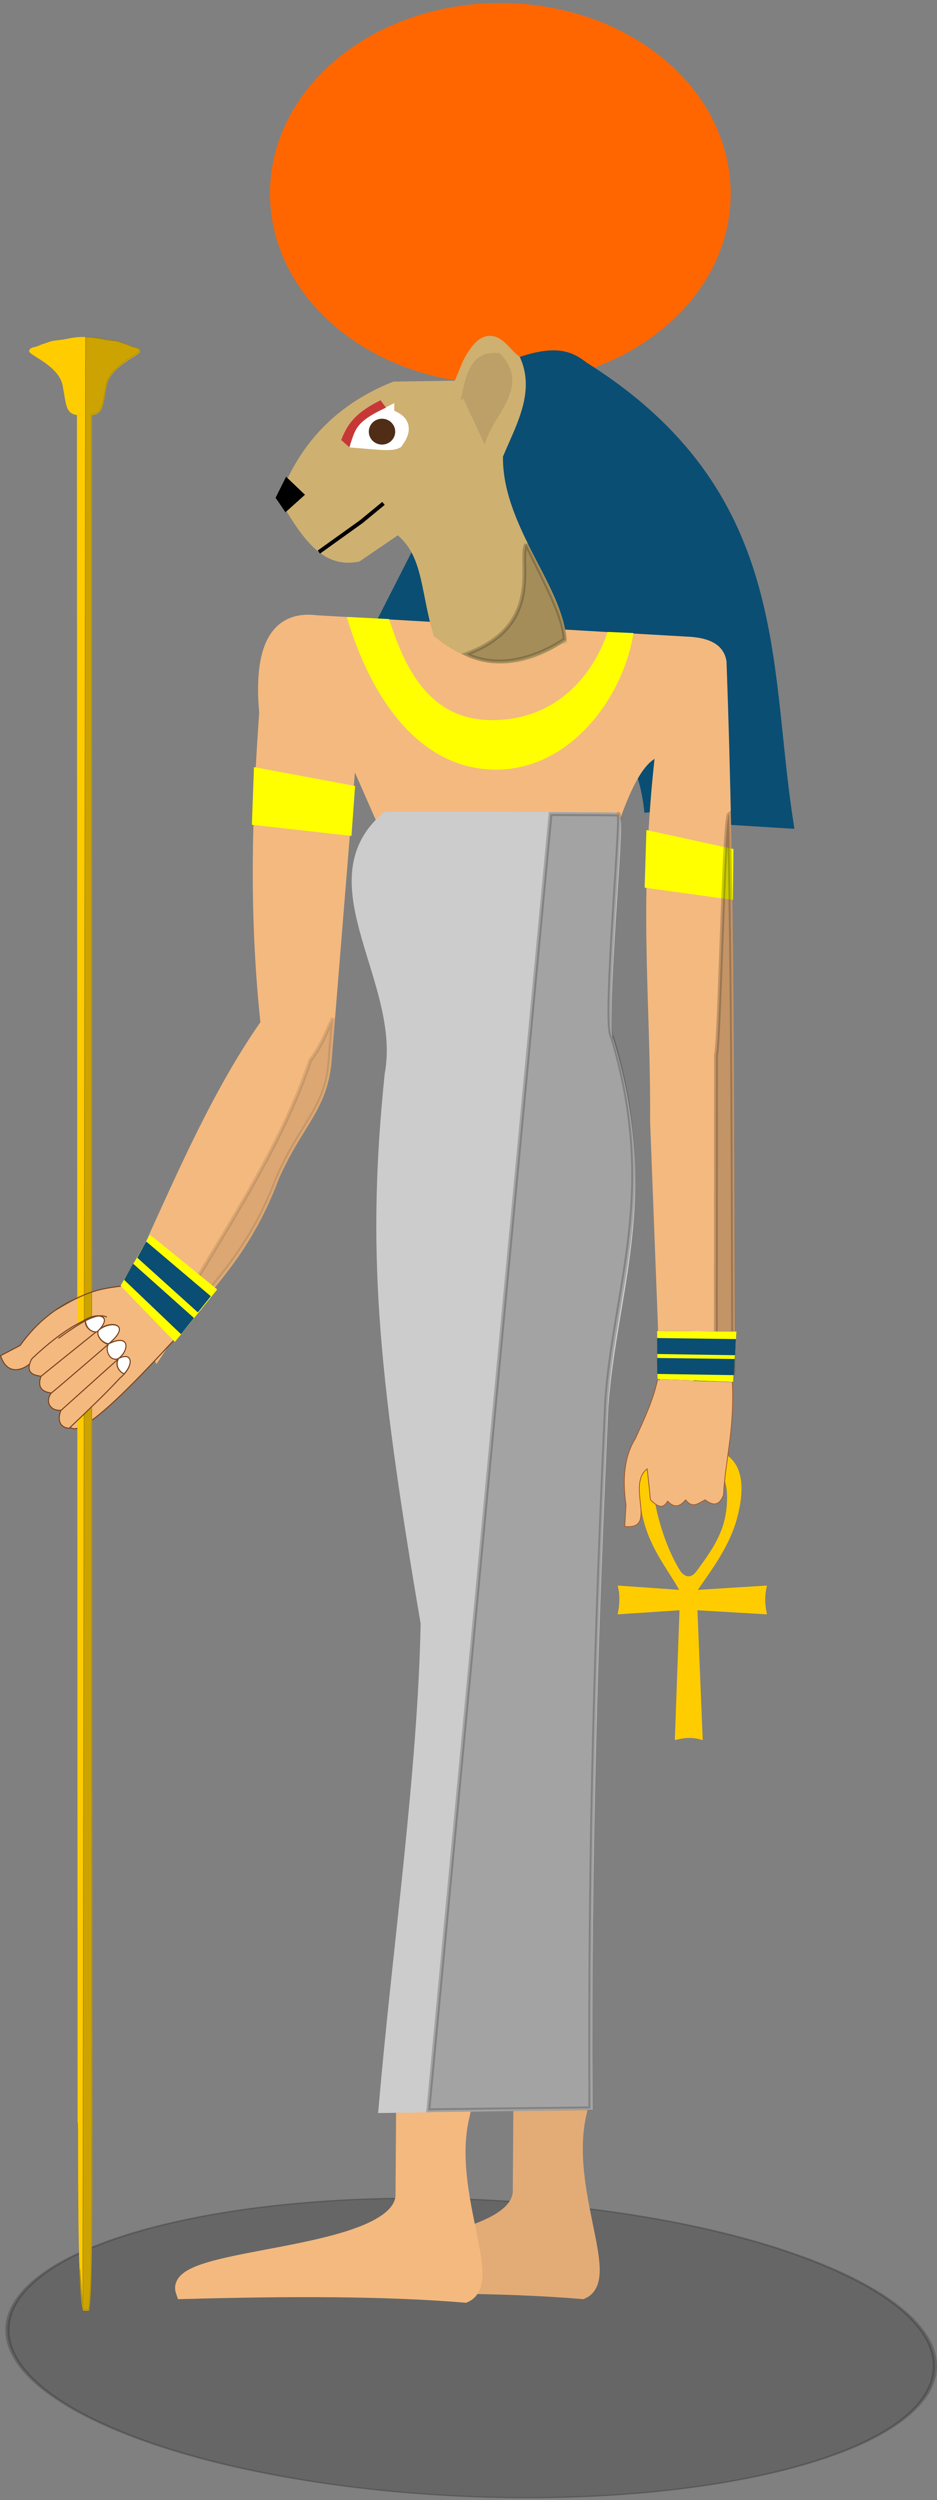 <?xml version="1.0" encoding="UTF-8" standalone="no"?>
<!-- Created with Inkscape (http://www.inkscape.org/) -->

<svg
   xmlns:dc="http://purl.org/dc/elements/1.1/"
   xmlns:cc="http://creativecommons.org/ns#"
   xmlns:rdf="http://www.w3.org/1999/02/22-rdf-syntax-ns#"
   xmlns:svg="http://www.w3.org/2000/svg"
   xmlns="http://www.w3.org/2000/svg"
   xmlns:sodipodi="http://sodipodi.sourceforge.net/DTD/sodipodi-0.dtd"
   xmlns:inkscape="http://www.inkscape.org/namespaces/inkscape"
   width="243.397"
   height="648.905"
   id="svg4228"
   version="1.1"
   inkscape:version="0.48.4 r9939"
   sodipodi:docname="tefnut-upgraded.svg"
   inkscape:export-filename="/home/jvhoof/Dropbox/Games for design and play/PROJECT FOLDER/Assets/Backgrounds/tefnut-upgraded.png"
   inkscape:export-xdpi="90"
   inkscape:export-ydpi="90">
  <rect width="100%" height="100%" fill="#808080" stroke="none"/>
  <defs
     id="defs4230" />
  <sodipodi:namedview
     id="base"
     pagecolor="#ffffff"
     bordercolor="#666666"
     borderopacity="1.0"
     inkscape:pageopacity="0.0"
     inkscape:pageshadow="2"
     inkscape:zoom="2.8284271"
     inkscape:cx="83.373705"
     inkscape:cy="301.45099"
     inkscape:document-units="px"
     inkscape:current-layer="layer1"
     showgrid="false"
     fit-margin-top="0"
     fit-margin-left="0"
     fit-margin-right="0"
     fit-margin-bottom="0"
     inkscape:window-width="1600"
     inkscape:window-height="843"
     inkscape:window-x="0"
     inkscape:window-y="0"
     inkscape:window-maximized="1"
     showguides="true"
     inkscape:guide-bbox="true" />
  <g
     inkscape:label="Layer 1"
     inkscape:groupmode="layer"
     id="layer1"
     transform="translate(2.277,-1.203)">
    <g
       id="g22363-7"
       transform="matrix(-0.214,0,0,0.214,31.737,144.55)"
       style="fill:#ffcc00;fill-opacity:1;stroke:#ffcc00;stroke-opacity:1">
      <path
         inkscape:connector-curvature="0"
         style="fill:#ffcc00;fill-opacity:1;fill-rule:evenodd;stroke:#ffcc00;stroke-width:0.214px;stroke-linecap:round;stroke-linejoin:round;stroke-opacity:1"
         d="M 63.938,395.656 C 57.651,395.713 48.572,394.979 52,412.75 c 1.696,8.794 6.417,14.112 9.781,20.125 l -16.062,-1.125 c 0.657,2.416 0.491,4.834 0,7.25 l 16.062,-1.062 -1.219,33.719 c 2.126,-0.544 4.335,-0.881 7.031,0 L 66.219,437.938 84.281,439 c -0.547,-2.416 -0.606,-4.834 0,-7.25 l -18.062,1.125 c 3.802,-5.551 8.535,-11.633 10.469,-19.375 4.203,-16.831 -5.906,-17.906 -12.75,-17.844 z m 0.094,3.188 c 5.159,0.031 11.539,1.405 9.844,13.688 -0.838,6.076 -4.187,10.665 -7.656,15.375 -1.241,1.745 -2.897,2.086 -4.438,0 -2.461,-3.951 -4.67,-9.391 -6.094,-15.469 -3.035,-12.954 3.757,-13.621 8.344,-13.594 z"
         transform="matrix(-4.669,0,0,4.669,-377.938,-762.045)"
         id="path2718-6" />
    </g>
    <path
       sodipodi:type="arc"
       style="opacity:0.2;fill:#000000;fill-opacity:1;stroke:#000000;stroke-width:0.8;stroke-miterlimit:4;stroke-opacity:1;stroke-dasharray:none"
       id="path5200"
       sodipodi:cx="136.4716"
       sodipodi:cy="666.44269"
       sodipodi:rx="84.145706"
       sodipodi:ry="96.166519"
       d="m 220.617,666.443 c 0,53.111 -37.673,96.167 -84.146,96.167 -46.472,0 -84.146,-43.055 -84.146,-96.167 0,-53.111 37.673,-96.167 84.146,-96.167 46.472,0 84.146,43.055 84.146,96.167 z"
       transform="matrix(1.144,-0.231,0.753,0.35,-537.843,408.912)" />
    <path
       sodipodi:type="arc"
       style="fill:#ff6600;fill-opacity:1;stroke:#ff6600;stroke-width:1.196;stroke-miterlimit:4;stroke-opacity:1;stroke-dasharray:none"
       id="path4325"
       sodipodi:cx="-878.26453"
       sodipodi:cy="670.77704"
       sodipodi:rx="12.816311"
       sodipodi:ry="20.455589"
       d="m -865.448,670.777 c 0,11.297 -5.738,20.456 -12.816,20.456 -7.078,0 -12.816,-9.158 -12.816,-20.456 0,-11.297 5.738,-20.456 12.816,-20.456 7.078,0 12.816,9.158 12.816,20.456 z"
       transform="matrix(4.46,0,0,2.348,4044.747,-1523.555)" />
    <path
       style="fill:#0a4e73;fill-opacity:1;stroke:#0a4e73;stroke-width:4.194px;stroke-linecap:butt;stroke-linejoin:miter;stroke-opacity:1"
       d="m 167.196,211.963 34.42,2.118 c -6.31,-41.16 -0.928,-84.556 -52.689,-117.027 -3.159,-2.372 -6.406,-4.671 -17.475,-0.53 L 89.619,178.602 c 25.859,11.12 73.304,-10.878 77.577,33.361 z"
       id="path4319"
       inkscape:connector-curvature="0"
       sodipodi:nodetypes="cccccc" />
    <path
       style="fill:#f4b97f;fill-opacity:1;stroke:#f4b97f;stroke-width:4.194px;stroke-linecap:butt;stroke-linejoin:miter;stroke-opacity:1"
       d="m 186.538,350.384 c -0.247,-62.16 -0.034,-117.98 -2.184,-177.286 -0.502,-3.159 -3.458,-4.137 -7.114,-4.493 l -97.425,-5.617 c -10.18,-1.292 -14.128,6.858 -12.659,23.215 -1.85,25.775 -2.725,52.134 0.374,80.879 -14.794,20.954 -25.377,48.035 -35.534,69.197 l 6.702,14.677 c 9.824,-14.873 21.28,-22.521 29.535,-44.63 6.235,-14.105 12.274,-17.631 13.48,-29.255 l 6.785,-83.802 9.735,22.14 58.038,-0.749 c 4.992,-14.445 8.926,-18.969 13.918,-19.452 -4.72,40.384 -1.281,64.653 -1.498,96.979 l 2.669,69.745 z"
       id="path4315"
       inkscape:connector-curvature="0"
       sodipodi:nodetypes="ccccccccccccccccc" />
    <path
       style="fill:#ceb071;fill-opacity:1;stroke:#ceb071;stroke-width:4.194px;stroke-linecap:butt;stroke-linejoin:miter;stroke-opacity:1"
       d="m 142.701,166.415 c -1.68,-13.261 -16.851,-28.932 -16.416,-47.129 3.29,-8.031 8.177,-16.063 4.766,-24.094 -3.808,-2.965 -5.972,-9.237 -11.12,0.53 l -2.648,6.354 -16.945,0.265 c -14.07,5.661 -22.905,15.348 -27.801,28.065 6.933,12.237 11.509,15.68 17.739,14.562 l 10.855,-7.413 c 8.691,6.195 7.712,16.199 11.12,27.536 10.149,8.072 20.299,8.065 30.448,1.324 z"
       id="path4321"
       inkscape:connector-curvature="0"
       sodipodi:nodetypes="ccccccccccc" />
    <path
       style="fill:#e3ac76;fill-opacity:1;stroke:#e3ac76;stroke-width:4.194px;stroke-linecap:butt;stroke-linejoin:miter;stroke-opacity:1"
       d="m 133.154,550.633 -0.133,19.593 c -1.045,16.818 -60.44,14.944 -57.124,24.676 26.618,-0.724 51.857,-0.822 73.015,0.936 7.739,-3.501 -5.416,-26.243 -0.936,-46.056 z"
       id="path4841-0"
       inkscape:connector-curvature="0"
       sodipodi:nodetypes="cccccc" />
    <path
       style="fill:#f4b97f;fill-opacity:1;stroke:#f4b97f;stroke-width:4.194px;stroke-linecap:butt;stroke-linejoin:miter;stroke-opacity:1"
       d="m 102.694,551.569 -0.133,19.593 c -1.045,16.818 -60.44,14.944 -57.124,24.676 26.618,-0.724 51.857,-0.822 73.015,0.936 7.739,-3.501 -5.416,-26.243 -0.936,-46.056 z"
       id="path4841"
       inkscape:connector-curvature="0"
       sodipodi:nodetypes="cccccc" />
    <path
       style="fill:#cccccc;stroke:#cccccc;stroke-width:4.194px;stroke-linecap:butt;stroke-linejoin:miter;stroke-opacity:1"
       d="m 98.354,214.021 c -18.836,16.422 5.871,41.816 1.378,66.166 -4.559,44.614 -2.109,75.141 9.361,142.286 -0.766,38.834 -7.227,83.363 -10.859,125.062 l 51.298,-0.749 c -0.355,-64.768 1.495,-123.655 4.119,-180.479 2.189,-30.291 13.632,-54.22 1.498,-94.358 -2.592,-2.962 3.184,-61.741 1.498,-57.663 -2.247,-0.374 -58.292,-0.265 -58.292,-0.265 z"
       id="path4317"
       inkscape:connector-curvature="0"
       sodipodi:nodetypes="cccccccccc" />
    <path
       style="fill:#ffffff;stroke:#ffffff;stroke-width:4.194px;stroke-linecap:butt;stroke-linejoin:miter;stroke-opacity:1"
       d="m 98.046,109.256 c -3.106,1.581 -6.253,3.138 -6.927,6.178 3.677,0.285 8.036,0.843 9.361,0.187 2.926,-3.99 0.54,-5.325 -2.434,-6.365 z"
       id="path4835"
       inkscape:connector-curvature="0"
       sodipodi:nodetypes="cccc" />
    <path
       inkscape:connector-curvature="0"
       style="opacity:0.1;fill:#000000;stroke:#000000;stroke-width:1px;stroke-linecap:butt;stroke-linejoin:miter;stroke-opacity:1"
       d="m 10.376,359.082 7.42,5.395 11.615,-2.274 10.801,-10.811 c 2.456,-3.718 5.041,-6.971 7.625,-10.125 2.584,-3.154 5.188,-6.201 7.75,-9.469 1.281,-1.634 2.534,-3.305 3.781,-5.094 1.247,-1.789 2.493,-3.689 3.688,-5.719 1.194,-2.029 2.346,-4.208 3.469,-6.562 1.123,-2.354 2.218,-4.893 3.25,-7.656 1.559,-3.526 3.101,-6.379 4.562,-8.875 1.462,-2.496 2.843,-4.639 4.062,-6.688 1.22,-2.049 2.261,-4.002 3.094,-6.188 0.417,-1.093 0.801,-2.232 1.094,-3.469 0.293,-1.236 0.505,-2.578 0.656,-4.031 l 0.969,-12.031 c -1.825,3.608 -2.815,6.938 -5.906,10.969 -8.05,24.173 -24.581,47.694 -38.219,71.438 -9.344,6.811 -20.367,8.146 -29.711,11.19 z"
       id="path4968"
       sodipodi:nodetypes="ccccssssscssssccccc" />
    <path
       inkscape:connector-curvature="0"
       style="opacity:0.2;fill:#000000;stroke:#000000;stroke-width:1px;stroke-linecap:butt;stroke-linejoin:miter;stroke-opacity:1"
       d="m 112.006,548.904 39.075,-0.467 c -0.089,-16.192 -0.04,-35.298 0.125,-50.814 0.165,-15.517 0.439,-30.727 0.812,-45.688 0.373,-14.96 0.838,-29.664 1.375,-44.188 0.537,-14.524 1.157,-28.857 1.812,-43.062 0.274,-3.786 0.689,-7.493 1.188,-11.125 0.499,-3.632 1.092,-7.185 1.688,-10.75 1.191,-7.13 2.441,-14.232 3.25,-21.625 0.404,-3.696 0.696,-7.449 0.812,-11.344 0.116,-3.894 0.05,-7.913 -0.25,-12.094 -0.3,-4.181 -0.843,-8.539 -1.688,-13.094 -0.844,-4.555 -1.983,-9.326 -3.5,-14.344 -0.324,-0.37 -0.532,-1.617 -0.625,-3.5 -0.093,-1.883 -0.075,-4.381 0,-7.312 0.151,-5.863 0.577,-13.379 1.031,-20.656 0.455,-7.278 0.924,-14.329 1.188,-19.312 0.132,-2.492 0.227,-4.465 0.219,-5.688 -0.004,-0.611 -0.043,-1.043 -0.094,-1.25 -0.051,-0.207 -0.113,-0.192 -0.219,0.062 -0.654,-0.109 -10.405,-0.115 -17.469,-0.156 l -31.762,336.47 z"
       id="path4929"
       sodipodi:nodetypes="ccssscsssssscsssscccccc" />
    <path
       style="fill:#ffff00;stroke:#ffff00;stroke-width:0.929px;stroke-linecap:butt;stroke-linejoin:miter;stroke-opacity:1"
       d="m 166.087,217.219 21.688,4.726 -0.126,12.301 -21.997,-3.049 z"
       id="path5019-2"
       inkscape:connector-curvature="0"
       sodipodi:nodetypes="ccccc" />
    <path
       inkscape:connector-curvature="0"
       style="opacity:0.2;fill:#000000;stroke:#000000;stroke-width:1px;stroke-linecap:butt;stroke-linejoin:miter;stroke-opacity:1"
       d="m 183.702,275.018 -0.03,79.818 c 0,0 1.576,5.532 4.031,4.656 l 0.5,-2.219 c -0.193,-48.528 -0.133,-97.389 -1.125,-144.719 -1.333,0.925 -2.473,60.22 -3.376,62.463 z"
       id="path4991"
       sodipodi:nodetypes="ccccccc" />
    <path
       style="fill:#ffff00;stroke:#ffff00;stroke-width:1px;stroke-linecap:butt;stroke-linejoin:miter;stroke-opacity:1"
       d="m 99.875,160.646 c 4.095,12.756 10.592,26.119 26.875,26.25 16.283,0.131 26.397,-10.764 30.625,-22.875 l 5.75,0.25 c -2.984,17.362 -17.715,36.078 -37.625,34.375 -19.91,-1.703 -30.702,-22.31 -35.562,-38.5 z"
       id="path5017"
       inkscape:connector-curvature="0"
       sodipodi:nodetypes="czcczcc"
       transform="translate(-1.442,1.722)" />
    <path
       style="fill:#ffff00;stroke:#ffff00;stroke-width:1px;stroke-linecap:butt;stroke-linejoin:miter;stroke-opacity:1"
       d="m 65.617,199.19 25.258,4.706 -0.875,12 -24.889,-2.787 z"
       id="path5019"
       inkscape:connector-curvature="0"
       sodipodi:nodetypes="ccccc"
       transform="translate(-1.442,1.722)" />
    <path
       sodipodi:type="arc"
       style="fill:#502d16;fill-opacity:1;stroke:#502d16;stroke-width:0.8;stroke-miterlimit:4;stroke-opacity:1;stroke-dasharray:none"
       id="path5057"
       sodipodi:cx="98.994949"
       sodipodi:cy="113.39681"
       sodipodi:rx="3.0052037"
       sodipodi:ry="3.4471455"
       d="m 102,113.397 c 0,1.904 -1.345,3.447 -3.005,3.447 -1.66,0 -3.005,-1.543 -3.005,-3.447 0,-1.904 1.345,-3.447 3.005,-3.447 1.66,0 3.005,1.543 3.005,3.447 z"
       transform="matrix(1.008,0,0,0.873,-2.834,14.248)" />
    <path
       style="fill:#c83737;stroke:#c83737;stroke-width:1px;stroke-linecap:butt;stroke-linejoin:miter;stroke-opacity:1"
       d="m 89.67,114.678 c 1.356,-3.947 1.569,-6.058 8.994,-9.59 l -0.795,-1.083 c -5.767,2.943 -7.881,5.551 -9.48,9.546 z"
       id="path5077"
       inkscape:connector-curvature="0"
       sodipodi:nodetypes="ccccc"
       transform="translate(-1.442,1.722)" />
    <path
       style="fill:#000000;stroke:#000000;stroke-width:1px;stroke-linecap:butt;stroke-linejoin:miter;stroke-opacity:1"
       d="m 73.407,131.693 4.243,-3.801 -4.022,-3.845 -2.298,4.596 z"
       id="path5079"
       inkscape:connector-curvature="0"
       transform="translate(-1.442,1.722)" />
    <path
       style="fill:none;stroke:#000000;stroke-width:1px;stroke-linecap:butt;stroke-linejoin:miter;stroke-opacity:1"
       d="m 82,142.771 11,-7.875 5.775,-4.755"
       id="path5081"
       inkscape:connector-curvature="0"
       transform="translate(-1.442,1.722)"
       sodipodi:nodetypes="ccc" />
    <path
       style="fill:#bca068;fill-opacity:1;stroke:#bca068;stroke-width:1px;stroke-linecap:butt;stroke-linejoin:miter;stroke-opacity:1"
       d="m 119.625,102.021 5.375,11.5 c 2.155,-6.748 11.406,-13.938 3.75,-21.875 -6.227,-0.742 -7.895,4.122 -9.125,10.375 z"
       id="path5083"
       inkscape:connector-curvature="0"
       sodipodi:nodetypes="cccc"
       transform="translate(-1.442,1.722)" />
    <path
       style="opacity:0.2;fill:#000000;stroke:#000000;stroke-width:1px;stroke-linecap:butt;stroke-linejoin:miter;stroke-opacity:1"
       d="m 135.844,140.709 c -2.195,4.297 4.919,21.029 -15.579,28.541 9.731,4.75 20.428,-0.353 25.584,-3.805 -0.404,-5.857 -3.7,-11.949 -10.006,-24.737 z"
       id="path5147"
       inkscape:connector-curvature="0"
       transform="translate(-1.442,1.722)"
       sodipodi:nodetypes="cccc" />
    <path
       style="fill:#f4b97f;fill-opacity:1;fill-rule:evenodd;stroke:#784421;stroke-width:0.277px;stroke-linecap:round;stroke-linejoin:round;stroke-opacity:1"
       d="m 33.765,334.571 c -9.776,0.616 -21.803,3.217 -30.818,15.856 l -5.086,2.651 c 2.001,6.155 7.315,3.279 9.19,0.361 -1.194,2.627 -0.854,4.418 2.192,4.734 -0.877,2.474 -0.162,4.031 2.659,4.374 -1.734,2.35 -0.151,4.737 2.504,4.494 -1.209,3.11 0.293,4.635 1.901,4.831 4.121,2.388 24.465,-20.766 26.577,-22.766"
       id="path2694"
       sodipodi:nodetypes="ccccccccc"
       inkscape:connector-curvature="0" />
    <path
       inkscape:connector-curvature="0"
       style="fill:#ffff00;fill-opacity:1;fill-rule:evenodd;stroke:#ffff00;stroke-width:0.277;stroke-linecap:round;stroke-linejoin:round;stroke-miterlimit:4;stroke-opacity:1;stroke-dasharray:none"
       d="m 36.766,321.92 17.185,13.99 -10.808,13.404 -13.935,-14.4 7.558,-12.994 z"
       id="path31793"
       sodipodi:nodetypes="ccccc" />
    <path
       inkscape:connector-curvature="0"
       id="path31795"
       d="m 35.748,323.667 16.54,13.999 -3.188,3.977 -15.548,-14.019 2.197,-3.957 z"
       style="fill:#0a4e73;fill-opacity:1;fill-rule:evenodd;stroke:#0a4e73;stroke-width:0.277;stroke-linecap:round;stroke-linejoin:round;stroke-miterlimit:4;stroke-opacity:1;stroke-dasharray:none"
       sodipodi:nodetypes="ccccc" />
    <path
       inkscape:connector-curvature="0"
       sodipodi:nodetypes="ccccc"
       style="fill:#0a4e73;fill-opacity:1;fill-rule:evenodd;stroke:#0a4e73;stroke-width:0.277;stroke-linecap:round;stroke-linejoin:round;stroke-miterlimit:4;stroke-opacity:1;stroke-dasharray:none"
       d="m 32.341,329.422 15.577,13.898 -3.188,3.977 -14.585,-13.917 2.197,-3.957 z"
       id="path13461" />
    <path
       style="fill:#f4b97f;fill-opacity:1;fill-rule:evenodd;stroke:none"
       d="m 25.379,343.079 c -2.197,-1.117 -5.345,0.35 -12.471,5.504 l -0.545,-7.482 c 7.361,-4.257 10.581,-5.349 16.696,-6.079"
       id="path18425"
       sodipodi:nodetypes="cccc"
       inkscape:connector-curvature="0" />
    <path
       inkscape:connector-curvature="0"
       inkscape:transform-center-x="20.552319"
       inkscape:transform-center-y="152.85782"
       sodipodi:nodetypes="czcczccczzzzzzczzzzzzcc"
       id="path6171"
       d="m 21.598,552.073 c 0,0 0.166,-2.409 0.026,0.792 -0.14,3.201 0.289,42.716 -0.876,47.969 l -1.366,0 c -1.573,-5.297 -1.171,-44.782 -1.3,-48.04 -0.129,-3.258 -0.099,-0.73 -0.099,-0.73 l 5e-5,0 -0.167,-443.214 c -2.89,-0.404 -2.753,-2.311 -3.714,-7.573 -0.961,-5.262 -8.888,-7.992 -8.708,-8.97 0.18,-0.978 1.426,-0.778 2.316,-1.232 0.89,-0.454 2.281,-0.77 2.921,-1.07 0.64,-0.301 2.486,-0.391 3.471,-0.56 0.985,-0.169 1.455,-0.322 2.443,-0.445 0.988,-0.122 1.064,-0.231 3.163,-0.231 2.099,1e-5 2.176,0.109 3.163,0.231 0.988,0.122 1.457,0.276 2.443,0.445 0.985,0.169 2.831,0.259 3.471,0.56 0.64,0.301 2.031,0.616 2.921,1.07 0.89,0.454 2.136,0.254 2.316,1.232 0.18,0.978 -7.746,3.708 -8.708,8.97 -0.961,5.262 -0.825,7.169 -3.812,7.587 z"
       style="fill:#ffcc00;fill-opacity:1;fill-rule:evenodd;stroke:#ffcc00;stroke-width:0.21px;stroke-linecap:round;stroke-linejoin:round;stroke-opacity:1" />
    <path
       style="opacity:0.2;fill:#000000;fill-opacity:1;fill-rule:evenodd;stroke:#000000;stroke-width:0.21px;stroke-linecap:round;stroke-linejoin:round;stroke-opacity:1"
       d="M 22.219 87.5 L 21.5 598.812 C 21.549 599.07 21.603 599.382 21.656 599.562 L 23.031 599.562 C 24.196 594.309 23.767 554.795 23.906 551.594 C 24.046 548.392 23.875 550.812 23.875 550.812 L 23.781 107.594 C 26.768 107.176 26.632 105.262 27.594 100 C 28.555 94.738 36.461 92.009 36.281 91.031 C 36.101 90.053 34.859 90.267 33.969 89.812 C 33.078 89.358 31.702 89.051 31.062 88.75 C 30.423 88.449 28.579 88.357 27.594 88.188 C 26.608 88.018 26.113 87.841 25.125 87.719 C 24.187 87.603 24.028 87.51 22.219 87.5 z M 20.781 589.094 C 20.933 593.201 21.133 596.591 21.438 598.469 L 20.781 589.094 z "
       transform="translate(-2.277,1.203)"
       id="path6171-9" />
    <g
       id="g18413"
       transform="matrix(0.267,0.044,-0.042,0.281,574.234,148.48)"
       style="stroke:#784421">
      <path
         sodipodi:nodetypes="ccccccccccccccccccccccccccc"
         d="m -1921.73,997.097 c 12.197,-10.606 27.553,-10.04 16.392,5.265 9.777,-10.499 31.191,-10.091 11.25,11.428 18.602,-12.77 20.615,2.757 11.25,12.143 12.537,-8.775 16.786,3.571 4.286,17.143 -12.234,17.262 -26.721,35.029 -40.693,52.291 -0.26,0.31 -0.621,0.518 -1.217,0.492 -5.995,0.248 -12.201,-3.607 -9.47,-15.089 -9.584,2.371 -16.682,-4.995 -11.617,-14.142 -10.516,0.435 -13.981,-4.553 -12.122,-13.637 -11.324,0.661 -14.553,-3.588 -11.617,-13.384 0.417,-0.831 0.834,-1.476 1.251,-1.97 14.935,-18.245 28.881,-31.547 41.912,-40.274 m 2.799,-1.95 c -0.758,4.343 3.873,9.919 11.112,9.596 m 2.821,-2.029 c -2.597,5.203 6.307,11.551 10.899,11.004 m 1.145,-0.763 c -3.95,5.533 2.982,16.317 11.853,11.086 m -1.49,1.862 c -2.13,5.747 2.729,11.249 7.829,12.158 m -66.346,28.288 c 1.786,-1.429 47.532,-52.763 47.532,-52.763 m -59.246,38.828 c 2.5,-2.857 48.07,-50.404 48.07,-50.404 m -24.566,78.39 47.214,-55.028"
         style="fill:#f4b97f;fill-opacity:1;fill-rule:evenodd;stroke:#784421;stroke-width:1px;stroke-linecap:round;stroke-linejoin:round;stroke-opacity:1"
         id="path17387"
         inkscape:connector-curvature="0" />
      <path
         sodipodi:nodetypes="cccccccccc"
         d="m -1905.392,1002.98 c -0.812,0.636 -0.881,1.811 -2.821,2.029 -8.813,0.548 -11.427,-8.034 -11.187,-9.613 11.615,-8.592 24.659,-7.096 14.22,7.218 9.777,-10.499 31.033,-10.343 11.092,11.176 18.602,-12.77 20.836,2.347 11.471,11.732 11.142,-7.798 15.517,1.495 7.544,12.949 -5.183,-1.054 -10.042,-6.557 -7.467,-12.887 -8.426,4.647 -14.758,-6.832 -11.381,-11.983 -5.164,0.929 -14.069,-5.418 -11.472,-10.622 z"
         style="fill:#ffffff;fill-opacity:1;fill-rule:evenodd;stroke:#784421;stroke-width:1px;stroke-linecap:round;stroke-linejoin:round;stroke-opacity:1"
         id="path17436"
         inkscape:connector-curvature="0" />
    </g>
    <path
       sodipodi:nodetypes="cccc"
       id="path20365"
       d="m 12.909,348.583 c 7.126,-5.154 10.371,-6.62 12.567,-5.504 m 3.515,-8.022 c -6.115,0.73 -9.387,1.672 -16.748,6.145"
       style="fill:none;stroke:#784421;stroke-width:0.277px;stroke-linecap:butt;stroke-linejoin:miter;stroke-opacity:1"
       inkscape:connector-curvature="0" />
    <path
       style="fill:#f4b97f;fill-opacity:1;fill-rule:evenodd;stroke:#a05a2c;stroke-width:0.21px;stroke-linecap:round;stroke-linejoin:round;stroke-opacity:1"
       d="m 168.495,359.426 c -0.974,4.869 -3.379,10.024 -5.727,15.167 -3.105,4.927 -3.306,11.216 -2.439,17.182 l -0.318,5.621 c 8.742,1.046 0.296,-10.621 5.834,-14.955 l 0.849,8.061 c 1.585,1.509 3.148,2.703 4.455,0.318 1.556,1.742 3.111,1.616 4.667,-0.318 1.902,2.459 3.455,0.728 5.091,0 1.744,1.364 3.59,1.849 4.773,-1.273 0.344,-8.514 2.891,-16.782 2.28,-29.274"
       id="path2716"
       sodipodi:nodetypes="ccccccccccc"
       inkscape:connector-curvature="0" />
    <g
       id="g31785"
       transform="matrix(0.21,0,0,0.21,653.491,304.796)">
      <path
         inkscape:connector-curvature="0"
         style="fill:#fac53a;fill-opacity:1;fill-rule:evenodd;stroke:#000000;stroke-width:1;stroke-linecap:round;stroke-linejoin:round;stroke-miterlimit:4;stroke-opacity:1;stroke-dasharray:none"
         d="m -2309.461,199.793 97.227,0.758 -4.041,61.367 -92.681,-3.536 -0.505,-58.589 z"
         id="path31787"
         sodipodi:nodetypes="ccccc" />
      <path
         inkscape:connector-curvature="0"
         id="path31789"
         d="m -2309.461,208.632 96.47,1.263 -0.992,18.96 -95.225,-1.497 -0.253,-18.725 z"
         style="fill:#0044aa;fill-opacity:1;fill-rule:evenodd;stroke:#000000;stroke-width:1;stroke-linecap:round;stroke-linejoin:round;stroke-miterlimit:4;stroke-opacity:1;stroke-dasharray:none"
         sodipodi:nodetypes="ccccc" />
    </g>
    <path
       inkscape:connector-curvature="0"
       style="fill:#ffff00;fill-opacity:1;fill-rule:evenodd;stroke:#ffff00;stroke-width:0.21;stroke-linecap:round;stroke-linejoin:round;stroke-miterlimit:4;stroke-opacity:1;stroke-dasharray:none"
       d="m 168.511,346.752 20.417,0.159 -0.849,12.887 -19.463,-0.742 -0.106,-12.303 z"
       id="path13439"
       sodipodi:nodetypes="ccccc" />
    <path
       inkscape:connector-curvature="0"
       id="path13441"
       d="m 168.511,348.608 20.258,0.265 -0.208,3.981 -19.997,-0.314 -0.053,-3.932 z"
       style="fill:#0a4e73;fill-opacity:1;fill-rule:evenodd;stroke:#0a4e73;stroke-width:0.21;stroke-linecap:round;stroke-linejoin:round;stroke-miterlimit:4;stroke-opacity:1;stroke-dasharray:none"
       sodipodi:nodetypes="ccccc" />
    <path
       inkscape:connector-curvature="0"
       sodipodi:nodetypes="ccccc"
       style="fill:#0a4e73;fill-opacity:1;fill-rule:evenodd;stroke:#0a4e73;stroke-width:0.21;stroke-linecap:round;stroke-linejoin:round;stroke-miterlimit:4;stroke-opacity:1;stroke-dasharray:none"
       d="m 168.511,353.783 19.94,0.265 -0.208,3.981 -19.679,-0.314 -0.053,-3.932 z"
       id="path13451" />
  </g>
</svg>
